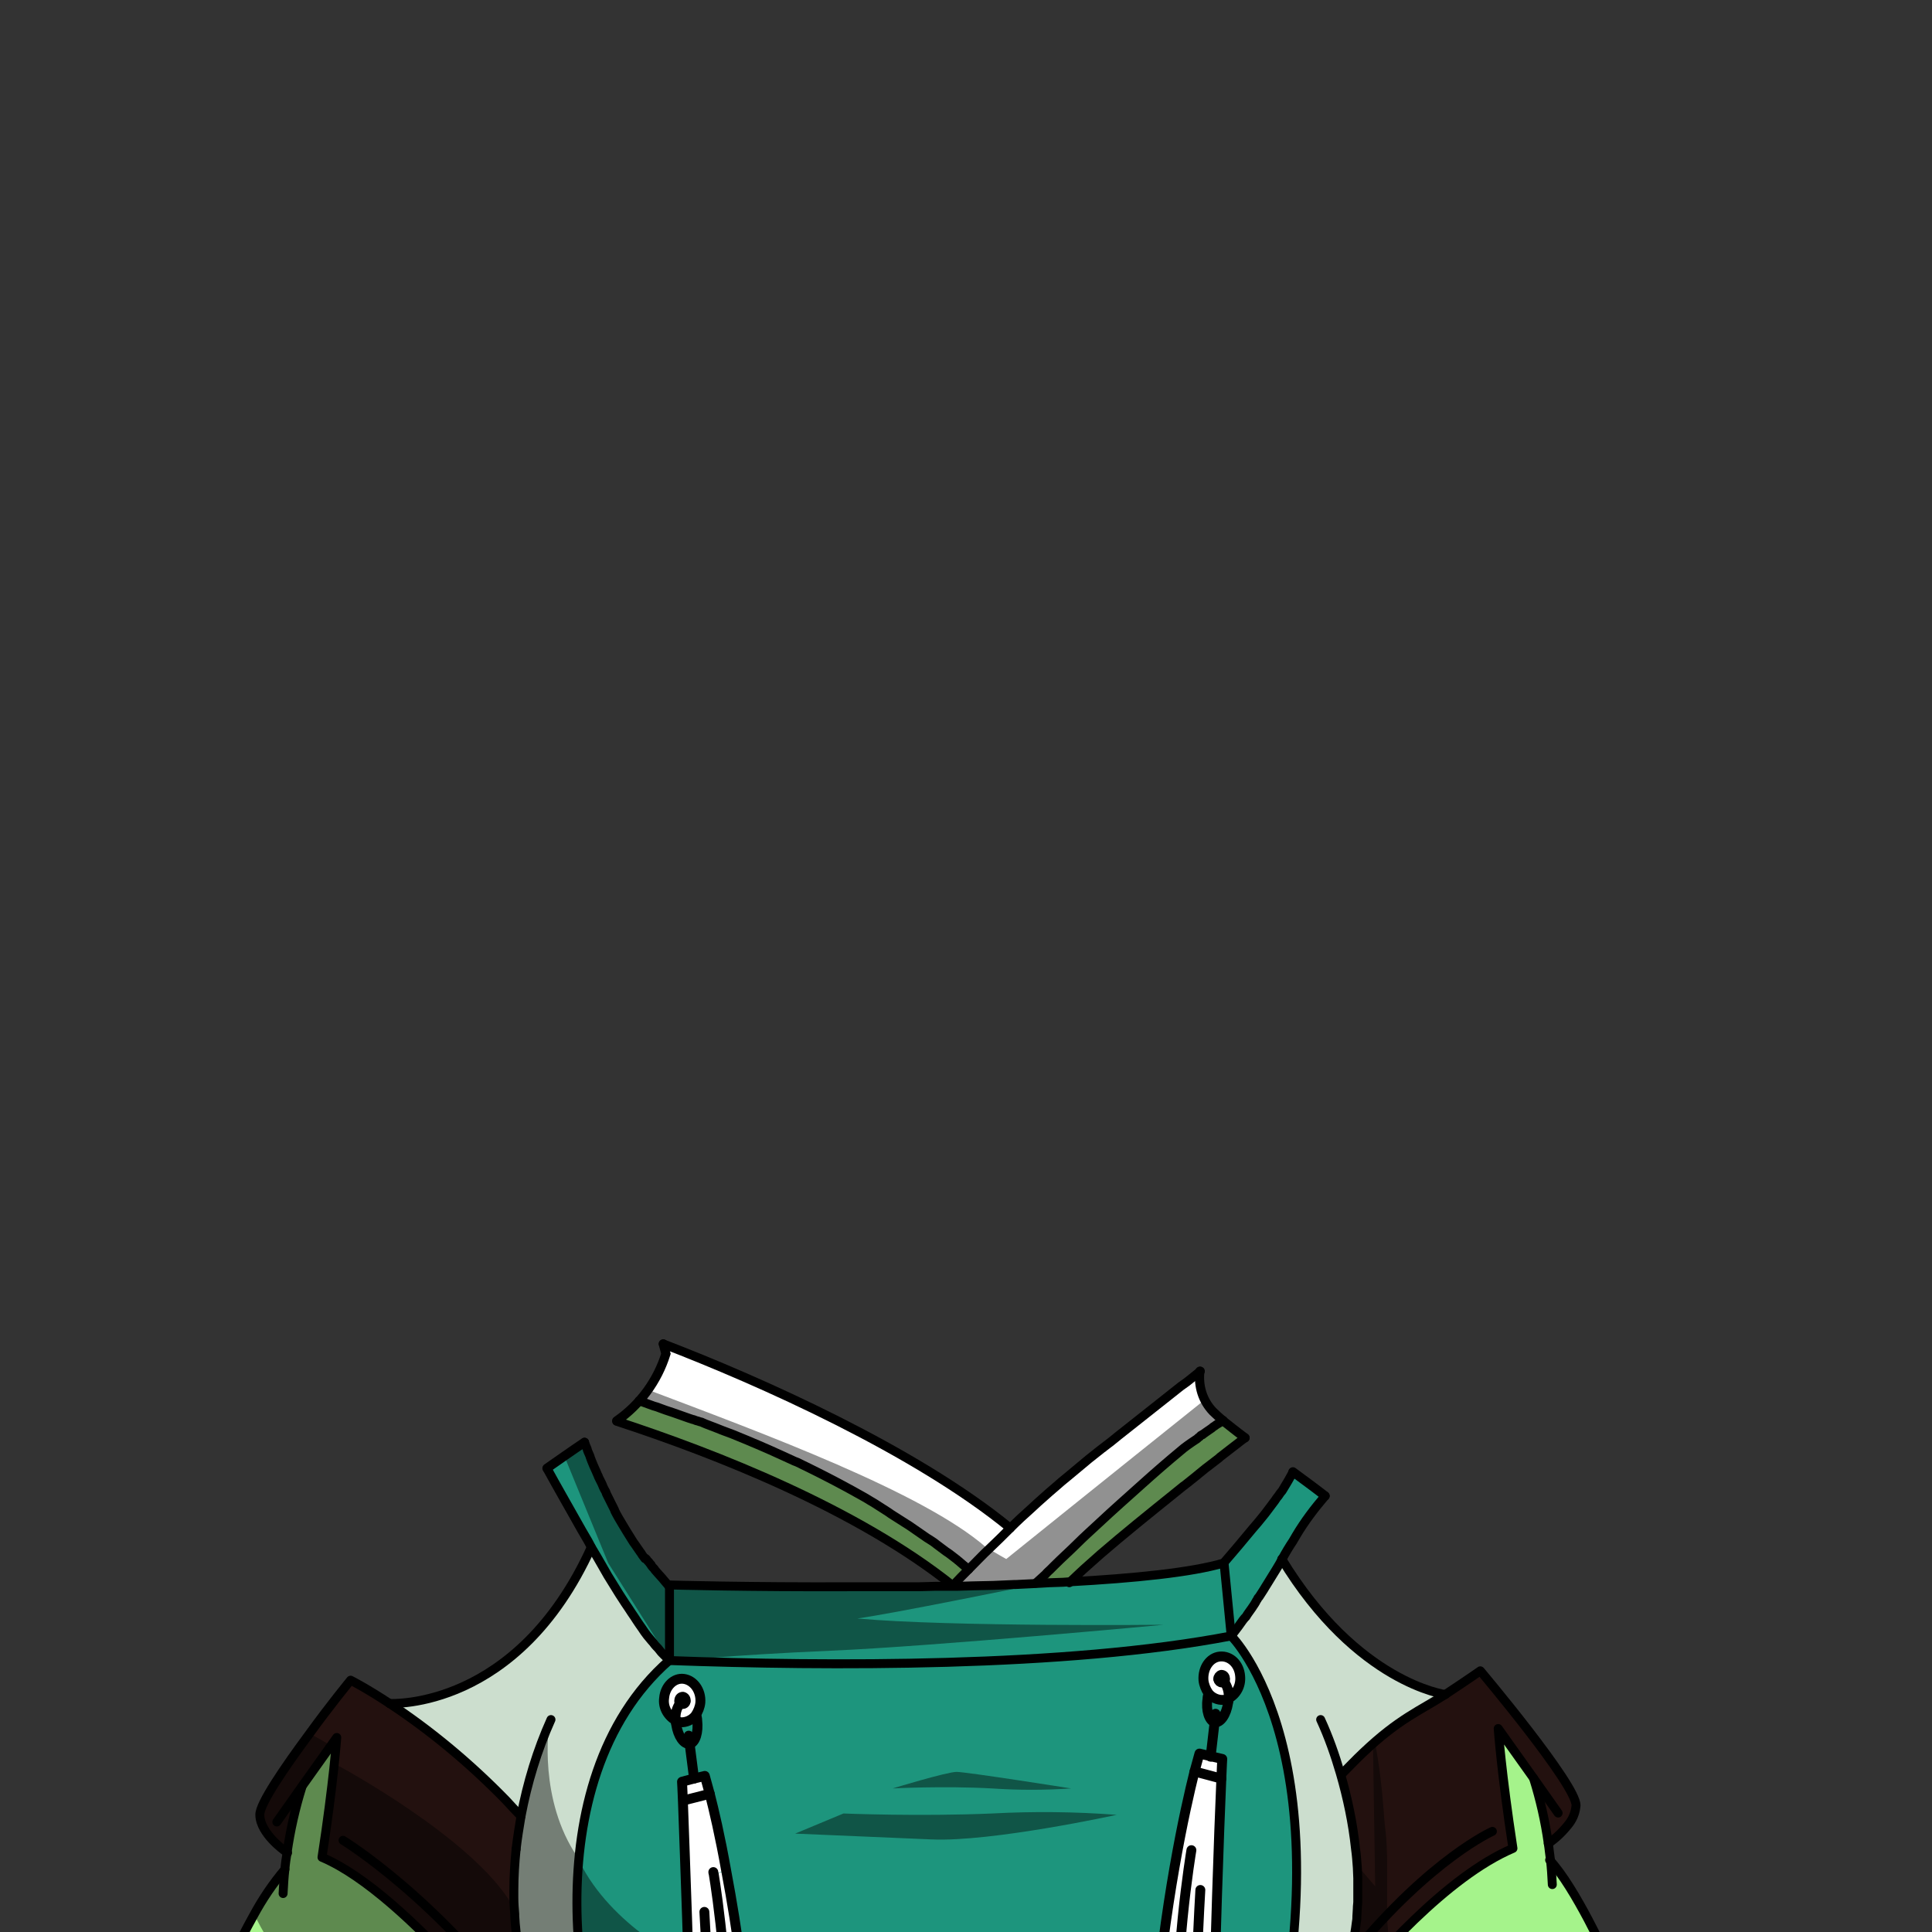﻿<?xml version="1.0" encoding="utf-8"?>
<!-- Generator: Adobe Illustrator 25.2.0, SVG Export Plug-In . SVG Version: 6.00 Build 0)  -->
<svg version="1.1" id="Layer_1" xmlns="http://www.w3.org/2000/svg" xmlns:xlink="http://www.w3.org/1999/xlink" x="0px" y="0px" viewBox="0 0 432 432" style="enable-background:new 0 0 432 432;" xml:space="preserve">
<rect x="0" y="0" width="432" height="432" fill="#333333" stroke="none"/>
<style type="text/css">
	.st0{fill:#1D957D;}
	.st1{fill:#FFFFFF;}
	.st2{fill:#A5F38B;}
	.st3{fill:#CCDECE;}
	.st4{fill:#23110F;}
	.st5{fill:none;stroke:#000000;stroke-width:2;stroke-linecap:round;stroke-linejoin:round;}
	.st6{fill:none;stroke:#000000;stroke-width:2.05;stroke-linecap:round;stroke-miterlimit:10;}
	.st7{fill:none;stroke:#000000;stroke-width:2.21;stroke-linecap:round;stroke-linejoin:round;}
	.st8{opacity:0.43;}
</style>
<g>
	<g id="outfit">
		<path class="st0" d="M282.5,470.5c-18.7,8.6-27.4,4.6-48.4,3.7c-9-0.4-18-0.1-26.9,0.8c-1.6,0.2-3.3,0.3-5.1,0.6&#xD;&#xA;			c-3.1,0.4-6.3,0.8-9.8,1.3c-1.1,0.2-2.3,0.4-3.5,0.6l-3.8,0.6c-24,4.2-38.9-2.3-44.9-5.7c-6.7-9.9-12.8-33.2-10.8-56.3&#xD;&#xA;			c1.5-16.8,7.3-33.4,20.2-44.8c34.9,1.3,88.7,1.6,125.6-5.5C275.2,365.8,302.5,392.6,282.5,470.5z" />
		<path class="st1" d="M273.5,317.6l-0.4,0.2c-0.2,0.1-0.4,0.3-0.6,0.4l-0.5,0.3l-0.3,0.2l0,0l-0.4,0.2l-0.4,0.2l0,0l-0.1,0.1&#xD;&#xA;			l-1.3,0.9l-0.7,0.5l0,0l0,0h0l-0.1,0l-0.5,0.4l0,0l-0.4,0.3l-0.2,0.2l0,0l-0.3,0.2l-0.3,0.2l0,0l-0.6,0.4l-1,0.7&#xD;&#xA;			c-0.3,0.2-0.6,0.4-0.8,0.6l-0.6,0.5c-2.9,2.4-5.9,5-8.9,7.7s-6.3,5.6-9.5,8.6c-1.6,1.5-3.3,3-4.9,4.6s-3.3,3.1-5,4.8l0,0&#xD;&#xA;			c-0.3,0.3-0.6,0.6-0.9,0.9s-0.8,0.7-1.1,1.1l-1.1,1l-1.1,1l0,0l-4.1,0.2h-0.4l-4.6,0.2l-4.6,0.1l-3.3,0.1H213l0,0&#xD;&#xA;			c0,0,0-0.1,0.1-0.1c1.2-1.2,2.4-2.5,3.6-3.7c-0.8-0.6-1.5-1.2-2.3-1.9c-0.2-0.1-0.3-0.3-0.5-0.4c-0.8-0.6-1.5-1.2-2.3-1.7l-2-1.5&#xD;&#xA;			c-0.5-0.4-0.9-0.7-1.4-1l-0.8-0.5l-1.3-0.9l-2.6-1.8l-2.2-1.4c-0.9-0.6-1.8-1.1-2.6-1.7l-2.6-1.3l-0.3-0.2c-0.8-0.5-1.7-1-2.5-1.5&#xD;&#xA;			c-4.4-2.5-8.8-4.8-13.1-6.9c-0.9-0.4-1.7-0.9-2.6-1.2l-2.4-1.1c-3.9-1.8-7.7-3.4-11.4-4.9l-2.4-0.9l-1-0.4l-2.6-1l-0.7-0.3&#xD;&#xA;			l-0.2-0.1l-0.4-0.1l-0.6-0.2h-0.1l-0.8-0.3h-0.1l-0.9-0.3l-3.4-1.2l-0.9-0.3l-0.9-0.3l-1.1-0.4l-0.8-0.3l-0.7-0.2l-3.3-1.2&#xD;&#xA;			c0.7-0.8,1.4-1.6,2-2.5c1.8-2.4,3.1-5.1,4-8l-0.6-2.2c21.6,8.3,56.4,23.8,77.6,41.2c1.5-1.4,3.1-2.9,4.8-4.5l1.2-1.2l2.7-2.4&#xD;&#xA;			c0.5-0.4,0.9-0.8,1.4-1.2c0.9-0.7,1.7-1.5,2.6-2.2c1.6-1.3,3.2-2.7,4.8-4c1-0.8,1.9-1.6,2.9-2.3c0.1-0.1,0.2-0.2,0.4-0.3&#xD;&#xA;			c1.1-0.9,2.2-1.8,3.3-2.6c3.8-3,7.6-6,11-8.7l2.9-2.3l1.4-1.1l2-1.6l1-0.8c-0.3,2.2,0.1,4.3,1,6.3c0.5,1,1.1,1.9,1.9,2.7&#xD;&#xA;			C272,316.3,272.7,317,273.5,317.6z" />
		<path class="st2" d="M278.4,321.5l-0.3,0.2c-0.6,0.5-1.2,0.9-1.8,1.4l-0.4,0.3l-3.1,2.4l-0.2,0.2l-2.6,2l-0.4,0.3l-1.6,1.3&#xD;&#xA;			l-0.6,0.5l-2,1.6c-0.1,0.1-0.3,0.2-0.5,0.4l-0.3,0.2l-2.1,1.7c-5.6,4.5-11.3,9.1-16.4,13.5c-0.9,0.8-1.8,1.6-2.7,2.4&#xD;&#xA;			c-1.5,1.3-2.8,2.6-4.1,3.8l-0.2,0.2l0,0l-1.4,0.1l-2.9,0.1h-0.1l-1.7,0.1l-1.8,0.1l1.1-1l1.1-1c0.4-0.4,0.8-0.7,1.1-1.1&#xD;&#xA;			s0.6-0.6,0.9-0.9l0,0c1.7-1.6,3.4-3.2,5-4.8s3.3-3.1,4.9-4.6c3.3-3,6.4-5.9,9.5-8.6c3.1-2.7,6.1-5.3,8.9-7.7l0.6-0.5&#xD;&#xA;			c0.2-0.2,0.5-0.4,0.8-0.6l1-0.7l0.6-0.4l0.3-0.2l0.3-0.2l0.2-0.2l0.4-0.3l0.5-0.4l0.1,0c0,0,0.1,0,0.1-0.1l0,0l0.7-0.5l1.3-0.9&#xD;&#xA;			l0.1-0.1l0.4-0.2c0.1-0.1,0.2-0.2,0.4-0.3l0.3-0.2l0.5-0.3c0.2-0.1,0.4-0.3,0.6-0.4l0.4-0.2l0,0&#xD;&#xA;			C274.9,318.8,276.6,320.1,278.4,321.5z" />
		<path class="st2" d="M216.6,350.9c-1.2,1.2-2.4,2.4-3.6,3.7c-21.4-17.2-53.2-29.6-75.2-36.8c1.9-1.3,3.6-2.8,5.1-4.5l3.3,1.2&#xD;&#xA;			l0.7,0.2l0.8,0.3l1.1,0.4l0.9,0.3l0.9,0.3l3.4,1.2l0.9,0.3h0.1l0.8,0.3h0.1l0.6,0.2l0.4,0.1l0.2,0.1l0.7,0.3l2.6,1l1,0.4l2.4,0.9&#xD;&#xA;			c3.7,1.5,7.5,3.1,11.4,4.9l2.4,1.1c0.9,0.4,1.7,0.8,2.6,1.2c4.3,2.1,8.7,4.4,13.1,6.9c0.8,0.5,1.6,1,2.5,1.5l0.3,0.2l2.5,1.5&#xD;&#xA;			c0.9,0.5,1.8,1.1,2.6,1.7l2.2,1.4l2.6,1.8l1.3,0.9l0.8,0.5c0.5,0.4,1,0.7,1.4,1l2,1.5c0.8,0.6,1.5,1.1,2.3,1.7&#xD;&#xA;			c0.2,0.1,0.3,0.2,0.5,0.4C215.1,349.6,215.9,350.3,216.6,350.9z" />
		<path class="st3" d="M323.2,378.8c0,0-19.8-2.5-36.6-30.3c-3.4,6-7.2,11.7-11.4,17.2c0,0,27.3,26.8,7.3,104.7&#xD;&#xA;			c6.2-4.9,9.9-10.3,13.2-16c1.2-2.1,2.3-4.2,3.3-6.5c1.6-3.7,2.7-7.5,3.5-11.4c0.4-1.7,0.6-3.5,0.9-5.2c0.7-6,0.7-12,0-18&#xD;&#xA;			c-0.6-5.7-1.8-11.4-3.4-16.9c1.6-1.6,3.1-3.2,4.7-4.7C312.8,384.2,317.6,382.5,323.2,378.8z" />
		<path class="st3" d="M149.7,371.3L149.7,371.3c-13,11.4-18.8,28-20.2,44.8c-2,23.1,4.1,46.5,10.8,56.3c-1-0.6-2-1.2-2.9-1.9&#xD;&#xA;			c-1.4-1.1-2.8-2.3-4.1-3.5c-1.6-1.5-3.1-3.1-4.6-4.7c-0.5-0.5-0.9-1.1-1.3-1.6c-0.9-1.1-1.7-2.2-2.4-3.3c-0.4-0.6-0.8-1.1-1.1-1.7&#xD;&#xA;			s-0.7-1.1-1-1.7v-0.1l-0.1-0.2c-0.1-0.1-0.1-0.2-0.2-0.3c-0.3-0.6-0.7-1.2-1-1.8c-0.2-0.4-0.4-0.8-0.6-1.3&#xD;&#xA;			c-0.3-0.6-0.6-1.2-0.8-1.8s-0.5-1.1-0.7-1.6l0,0c-0.2-0.5-0.4-1.1-0.6-1.6c0,0,0-0.1,0-0.1l-0.5-1.4c0-0.1-0.1-0.3-0.1-0.4&#xD;&#xA;			c-0.2-0.4-0.3-0.9-0.4-1.3c-0.2-0.6-0.3-1.2-0.5-1.8c0,0,0,0,0-0.1c-0.4-1.7-0.8-3.4-1.1-5c-0.1-0.6-0.2-1.3-0.3-1.9&#xD;&#xA;			c-0.1-0.4-0.1-0.7-0.2-1.1c-0.1-0.7-0.2-1.3-0.2-2l0,0c0,0,0-0.1,0-0.1c0-0.5-0.1-1-0.1-1.5c0-0.1,0-0.3,0-0.4&#xD;&#xA;			c-0.1-1.2-0.2-2.4-0.2-3.6c0-0.6,0-1.2,0-1.8c0-3,0.2-6.1,0.5-9.1l0,0c0.3-2.5,0.7-5,1.1-7.3v-0.1c-1.1-1.2-2.2-2.4-3.4-3.6&#xD;&#xA;			c-7.9-8.1-16.6-15.4-26-21.6c0.6,0,28.6,1.4,45.1-34.9c5.3,9.4,12.4,20.9,17.3,25.2c0,0,0.1,0.1,0.1,0.1l0,0L149.7,371.3z" />
		<path class="st0" d="M144.5,348.6l0.2,0.2l0,0c0.1,0.2,0.3,0.4,0.5,0.6l0.3,0.4l0.2,0.2v0.1l0,0l0.3,0.4l0.4,0.4l0.1,0.2l0.7,0.8&#xD;&#xA;			l0.9,1c0.5,0.6,1,1.2,1.6,1.9l0.1-0.2c0,0,18,0.5,40.6,0.4h8.5h3.5h2.8h0.8l3.6-0.1h1.8h1.8l0,0h1.4l3.3-0.1l4.6-0.1l4.6-0.2h0.4&#xD;&#xA;			l4.1-0.2l0,0l1.8-0.1l1.7-0.1h0.1l2.9-0.1l1.4-0.1l0,0c14.6-0.8,27.3-2.2,34.5-4.2l0,0c0.7-0.7,1.3-1.4,1.8-2.1&#xD;&#xA;			c0.6-0.7,1.1-1.3,1.7-2c1.1-1.3,2.1-2.5,3-3.6l1.2-1.4c1.1-1.4,2-2.6,2.9-3.7c0.3-0.4,0.6-0.9,0.9-1.2l0.4-0.6&#xD;&#xA;			c0.3-0.4,0.6-0.8,0.9-1.2s0.3-0.5,0.5-0.7c0.8-1.3,1.6-2.6,2.3-4c2.7,2,5.3,3.8,7.2,5.4c-2.4,2.8-4.6,5.7-6.5,8.9&#xD;&#xA;			c-0.2,0.4-0.5,0.8-0.7,1.2c-0.8,1.2-1.6,2.5-2.4,4c-0.8,1.5-1.7,2.9-2.5,4.2l-0.8,1.3l-0.5,0.8l-0.3,0.5l-0.9,1.4l-0.2,0.3l0,0&#xD;&#xA;			c-0.1,0.1-0.2,0.3-0.2,0.4c0,0-0.1,0.1-0.1,0.1l-0.1,0.1c-0.1,0.1-0.2,0.3-0.3,0.5l-0.3,0.5l-0.4,0.6l0,0l-0.2,0.3&#xD;&#xA;			c-0.4,0.6-0.9,1.2-1.3,1.9l-0.1,0.1c-0.1,0.1-0.1,0.1-0.2,0.2l-0.4,0.5l-1,1.4c-0.5,0.7-1.1,1.4-1.6,2.1&#xD;&#xA;			c-36.8,7.1-90.6,6.8-125.6,5.5l0,0l0,0l0,0l0,0c0,0,0,0-0.1-0.1l-0.5-0.4c-0.1-0.1-0.3-0.3-0.5-0.5c-0.1-0.1-0.2-0.2-0.2-0.2&#xD;&#xA;			l-0.2-0.3c-0.2-0.3-0.5-0.5-0.7-0.8s-0.5-0.6-0.8-0.9s-0.6-0.8-1-1.2l-0.5-0.6l-0.5-0.6c-0.4-0.5-0.8-1.1-1.2-1.7&#xD;&#xA;			s-0.8-1.1-1.1-1.6s-0.8-1.2-1.2-1.8s-0.9-1.4-1.4-2.1l-1.3-2c-0.4-0.7-0.9-1.4-1.3-2.1s-0.9-1.4-1.3-2.1l-1.2-2.1&#xD;&#xA;			c-0.8-1.4-1.6-2.8-2.4-4.1l-0.8-1.5l-1.4-2.4l0,0c-2.7-4.7-5.8-10.2-7.8-13.7l0.1-0.1c1.2-0.9,2.6-1.9,3.9-2.8s2.8-1.9,4.3-2.9&#xD;&#xA;			c3.1,8,7,15.6,11.8,22.6l1.1,1.6l0,0l0,0l0.1,0.1l0.3,0.5l0.6,0.8l0,0" />
		<path class="st4" d="M122.7,453.9L122.7,453.9c-1,1.9-2.3,3.6-3.9,5c-0.2,0.1-0.3,0.2-0.4,0.3c0,0-26.9-35.8-46.3-44&#xD;&#xA;			c1.5-9.7,2.4-17.2,2.9-21.7c0.3-3.3,0.5-5.1,0.5-5.1l-1.4,2l-6.5,9.1l0,0c-1.5,4.8-2.6,9.6-3.3,14.6c0,0-4.6-3-5.9-6.8&#xD;&#xA;			c-0.2-0.5-0.3-1.1-0.3-1.7c-0.1-2.4,5.6-10.7,11-18c4.8-6.5,9.3-12.1,9.3-12.1s3.4,1.8,8.7,5.2l0,0c9.4,6.2,18.1,13.5,26,21.6&#xD;&#xA;			c1.1,1.2,2.2,2.4,3.4,3.6v0.1c-0.4,2.3-0.8,4.8-1.1,7.3l0,0c-0.6,5.5-0.7,11.1-0.1,16.6c0.1,0.7,0.2,1.3,0.2,2&#xD;&#xA;			c0.4,2.7,0.9,5.4,1.6,8l0,0c1.2,4.6,3,9,5.3,13.2C122.5,453.5,122.6,453.6,122.7,453.9L122.7,453.9z" />
		<path class="st4" d="M330.9,373.6l-0.3,0.2l-0.6,0.4c-1.1,0.6-1.9,1.6-4.4,3.2l-0.6,0.4c-0.6,0.4-1.2,0.7-1.8,1.1&#xD;&#xA;			c-1.4,0.9-2.9,1.9-4.5,3.1l-0.8,0.6c-0.3,0.2-0.5,0.4-0.8,0.6l-1.1,0.9l-2.3,0.4l-4.5,3.5c-0.6,0.6-1.3,1.1-1.9,1.7l-0.4,0.4&#xD;&#xA;			l-1.1,1c-0.4,0.3-0.7,0.7-1.1,1c-0.8,0.7-1.6,1.5-2.3,2.3s-1.6,1.6-2.4,2.4c0.2,0.6,0.4,1.3,0.6,2s0.3,1.1,0.5,1.7&#xD;&#xA;			c0.1,0.3,0.2,0.7,0.2,1c0.2,0.7,0.3,1.4,0.5,2c0.1,0.4,0.2,0.9,0.3,1.3c0.1,0.3,0.1,0.5,0.2,0.8s0.1,0.4,0.1,0.5&#xD;&#xA;			c0,0.1,0,0.2,0,0.3v0.2l0.1,0.5c0,0.2,0.1,0.5,0.1,0.7c0.1,0.4,0.1,0.8,0.2,1.2s0.1,0.8,0.2,1.1s0.1,0.8,0.2,1.2&#xD;&#xA;			c0,0.2,0.1,0.4,0.1,0.6c0,0.1,0,0.3,0.1,0.5c0,0,0,0.1,0,0.1c0,0.2,0,0.3,0.1,0.5c0,0.2,0.1,0.5,0.1,0.7l0,0&#xD;&#xA;			c0.1,1.4,0.3,2.8,0.4,4.2c0,0.1,0,0.2,0,0.3c0,0.3,0,0.5,0,0.8s0,0.3,0,0.4s0,0.3,0,0.4s0,0,0,0.1v0.1c0,0.1,0,0.1,0,0.2&#xD;&#xA;			c0,0.1,0,0.2,0,0.2c0,0.1,0,0.2,0,0.3v0.2l0,0c0,0.2,0,0.3,0,0.5c0,0.5,0,1,0,1.4l0,0c0,0.5,0,0.9,0,1.4c0,0.1,0,0.2,0,0.3v0.6&#xD;&#xA;			c0,0.2,0,0.4,0,0.5s0,0.7,0,1v0.5c0,0.2,0,0.4,0,0.6c0,0,0,0.1,0,0.1v0.1c0,0.1,0,0.2,0,0.2c0,0.2,0,0.4,0,0.6v0.4&#xD;&#xA;			c0,0.2,0,0.4,0,0.5s0,0.3,0,0.4c0,0.5-0.1,1-0.2,1.5c-0.2,1.7-0.5,3.5-0.9,5.2c-0.1,0.3-0.1,0.7-0.2,1l-0.1,0.4c0,0,0,0.1,0,0.1&#xD;&#xA;			c-0.1,0.3-0.1,0.6-0.2,1l-0.1,0.4c0,0,0,0.1,0,0.1c0,0.1-0.1,0.2-0.1,0.3c-0.1,0.4-0.2,0.7-0.3,1.1s-0.3,1-0.4,1.4c0,0,0,0,0,0.1&#xD;&#xA;			c-0.3,0.9-0.5,1.7-0.9,2.5c0,0.1-0.1,0.3-0.2,0.4s-0.1,0.2-0.1,0.4l-0.2,0.5c0,0.1-0.1,0.3-0.2,0.4l-0.1,0.2&#xD;&#xA;			c-0.2,0.4-0.3,0.8-0.5,1.2l0.3-0.3l0,0l0,0c0.5-0.6,1-1.2,1.5-1.8l0.2-0.2l0.3-0.4l0.5-0.6l0.5-0.6c0.4-0.5,0.9-1.1,1.4-1.6&#xD;&#xA;			l0.2-0.2l0.9-1.1l0.2-0.3c0.8-1,1.7-2,2.6-3l0.7-0.8l1.1-1.2l0.4-0.5c0.1-0.1-0.8,3.8-0.7,3.6c0.3-0.3,0.6-0.7,0.9-1l1-1&#xD;&#xA;			c1.2-1.3,2.5-2.6,3.7-3.9l1.3-1.3c0.3-0.3-1.4-0.6-1.1-0.9s0.3-0.3,0.5-0.5c0.5-0.5,1-1,1.5-1.4c0.8-0.8,1.7-1.6,2.5-2.4l0.2-0.2&#xD;&#xA;			l0.1-0.1l0.2-0.1c0.5-0.5,1-0.9,1.5-1.3l0,0l0.8-0.7l0.2-0.2c0.5-0.5,1-0.9,1.6-1.3l0.5-0.4c0.4-0.4,0.9-0.7,1.3-1.1l0.7-0.6&#xD;&#xA;			l0.4-0.3l0.6-0.5l0.2-0.2l0.9-0.7c1.3-1,2.5-1.8,3.8-2.6l0.9-0.6c0.4-0.3,0.9-0.5,1.3-0.8l0.2-0.1l0.4-0.2l0,0l0.2-0.1l0.1-0.1&#xD;&#xA;			l0.6-0.3h0.1l0.8-0.4l0.1,0h0.1l0,0l1-0.5c-0.2-1-0.3-2.1-0.5-3.1l-0.6-4.3l-0.2-1.4l0,0c0-0.1,0-0.2,0-0.3&#xD;&#xA;			c-0.1-0.5-0.1-1.1-0.2-1.6c0-0.2,0-0.4-0.1-0.6l0,0c0-0.1,0-0.1,0-0.2c-0.1-0.5-0.1-1-0.2-1.5c-0.1-1-0.2-2-0.4-2.9&#xD;&#xA;			c-0.1-0.7-0.2-1.4-0.2-2c-0.1-1-0.2-1.9-0.3-2.6c0-0.4-0.1-0.7-0.1-1s-0.1-0.6-0.1-0.9c0-0.1,0-0.3,0-0.4s0-0.3,0-0.4&#xD;&#xA;			c-0.1-0.9-0.1-1.6-0.2-2.1c0-0.1,0-0.2,0-0.3l0,0c0-0.2,0-0.3,0-0.5c0-0.3,0-0.5,0-0.5l7.9,11.1l0,0l0.1,0.4c0,0.1,0,0.1,0.1,0.2&#xD;&#xA;			l0.1,0.4c0,0.1,0,0.2,0.1,0.3c0.1,0.4,0.2,0.8,0.4,1.3s0.3,1.1,0.5,1.7c0.1,0.2,0.1,0.5,0.2,0.7c0.1,0.3,0.1,0.5,0.2,0.8&#xD;&#xA;			s0.1,0.4,0.1,0.6l0.2,0.8c0.1,0.3,0.1,0.6,0.2,1s0.1,0.4,0.1,0.6s0.1,0.4,0.1,0.6c0.1,0.7,0.3,1.4,0.4,2.1c0.2,1,0.3,2,0.5,3l0,0&#xD;&#xA;			c0,0,0.2-0.1,0.6-0.4l0.3-0.2l0,0l0.2-0.2c1-0.8,1.9-1.6,2.7-2.6c0.1-0.1,0.2-0.2,0.3-0.3s0.4-0.5,0.5-0.7c0.9-1.2,1.4-2.6,1.5-4&#xD;&#xA;			C352.5,399.1,330.9,373.6,330.9,373.6z" />
		<path class="st2" d="M369.2,459.7L369.2,459.7L369.2,459.7L369.2,459.7L369.2,459.7L369.2,459.7l-0.2,0.2c0,0-0.1,0.1-0.1,0.1&#xD;&#xA;			c-1,1.1-4.1,4-10.4,6.4l-0.4,0.1l0,0c-5.4,2-13,3.6-23.4,3.3c-2.8,0-6.1-1.2-9.5-3.1c0,0-16.3,7.2-29.3-12.4&#xD;&#xA;			c1.2-2.1,2.3-4.2,3.3-6.5l0.3-0.3l0,0c0.2-0.3,0.5-0.7,0.8-1l0.9-1.1c0.8-1,1.7-2.1,2.6-3.2l1.1-1.3l2.6-3c0.6-0.6,1.2-1.3,1.8-2&#xD;&#xA;			c0.9-1,0.9,2,1.8,0.9c2.3-2.5,2.7-4.9,5.2-7.4l1.5-1.4c0.1-0.1,0.2-0.2,0.2-0.2l1.2-1.1c0.2-0.2,0.5-0.5,0.7-0.7l1.5-1.3l0,0&#xD;&#xA;			l1.1-0.9c0.7-0.6,1.4-1.2,2.2-1.8c0.4-0.3,0.7-0.6,1.1-0.9c2.4-2,5-3.8,7.6-5.4l0.9-0.5c0.7-0.4,1.4-0.8,2.1-1.1s1.4-0.7,2-1&#xD;&#xA;			c-2.7-16.9-3.3-26.8-3.3-26.8l7.9,11.1l0,0c1.5,4.8,2.6,9.6,3.3,14.6c0.2,1.2,0.3,2.5,0.5,3.8c5.8,6.2,12.9,22,12.9,22l0.5,7.5&#xD;&#xA;			c0.7,1,1.5,2.1,2.2,3.3c0.2,0.4,0.5,0.8,0.8,1.2l1.2,1.8C366.8,455.8,369.2,459.7,369.2,459.7z" />
		<path class="st2" d="M118.3,459.3c-13,21.4-33.1,9.7-33.1,9.7c-3.4,1.8-6.7,3.1-9.5,3.1c-26.3,0.6-34.6-10.3-34.6-10.3&#xD;&#xA;			s5.6-8.9,9.3-14.2l0.5-7.5c0,0,2.6-5.8,5.9-11.7c1.9-3.7,4.3-7.1,6.9-10.3c0.1-1.3,0.3-2.6,0.5-3.8c0.7-4.9,1.8-9.8,3.3-14.6l0,0&#xD;&#xA;			l6.5-9.1l1.4-2c0,0-0.1,1.8-0.5,5.1c-0.5,4.5-1.3,12-2.9,21.7C91.5,423.5,118.3,459.3,118.3,459.3z" />
		<path class="st5" d="M216.6,350.9c-0.8-0.6-1.5-1.2-2.3-1.9c-0.2-0.1-0.3-0.3-0.5-0.4c-0.8-0.6-1.5-1.2-2.3-1.7l-2-1.5&#xD;&#xA;			c-0.5-0.4-0.9-0.7-1.4-1l-0.8-0.5l-1.3-0.9l-2.6-1.8l-2.2-1.4c-0.9-0.6-1.8-1.1-2.6-1.7l-2.5-1.6l-0.3-0.2c-0.8-0.5-1.7-1-2.5-1.5&#xD;&#xA;			c-4.4-2.5-8.8-4.8-13.1-6.9c-0.9-0.4-1.7-0.9-2.6-1.2l-2.4-1.1c-3.9-1.8-7.7-3.4-11.4-4.9l-2.4-0.9l-1-0.4l-2.6-1l-0.7-0.3&#xD;&#xA;			l-0.2-0.1l-0.4-0.1l-0.6-0.2h-0.1l-0.8-0.3h-0.1l-0.9-0.3l-3.4-1.2l-0.9-0.3l-0.9-0.3l-1.1-0.4l-0.8-0.3l-0.7-0.2l-3.3-1.2" />
		<path class="st5" d="M137.9,317.8c22,7.2,53.7,19.6,75.2,36.8" />
		<path class="st5" d="M148.3,300.5c21.6,8.3,56.4,23.8,77.6,41.2" />
		<path class="st5" d="M273.5,317.6l-0.9,0.6l-0.5,0.3l-0.3,0.2c-0.2,0.2-0.5,0.3-0.7,0.5l-0.1,0.1l-1.3,0.9l-0.7,0.5&#xD;&#xA;			c0,0-0.1,0-0.1,0.1l-0.1,0c-0.2,0.1-0.4,0.2-0.5,0.4l-0.4,0.3l-0.2,0.2l-0.3,0.2l-0.3,0.2l-0.6,0.4l-1,0.7l-0.8,0.6l-0.6,0.5&#xD;&#xA;			c-2.9,2.4-5.9,5-8.9,7.7s-6.3,5.6-9.5,8.6c-1.6,1.5-3.3,3-4.9,4.6s-3.3,3.1-5,4.8c-0.3,0.3-0.6,0.6-0.9,0.9s-0.8,0.7-1.1,1.1&#xD;&#xA;			l-1.1,1l-1.1,1" />
		<path class="st5" d="M278.4,321.5l-0.3,0.2c-0.6,0.5-1.2,0.9-1.8,1.4l-0.4,0.3l-3.1,2.4l-0.2,0.2l-2.6,2l-0.4,0.3l-1.6,1.3&#xD;&#xA;			l-0.6,0.5l-2,1.6c-0.1,0.1-0.3,0.2-0.5,0.4l-0.3,0.2l-2.1,1.7c-5.6,4.5-11.3,9.1-16.4,13.5c-0.9,0.8-1.8,1.6-2.7,2.4&#xD;&#xA;			c-1.5,1.3-2.8,2.6-4.1,3.8l-0.2,0.2" />
		<path class="st5" d="M268.4,306.6l-1,0.8l-2,1.6L264,310l-2.9,2.3c-3.4,2.7-7.2,5.7-11,8.7c-1.1,0.9-2.2,1.8-3.3,2.6&#xD;&#xA;			c-0.1,0.1-0.2,0.2-0.4,0.3c-1,0.8-1.9,1.5-2.9,2.3c-1.6,1.3-3.2,2.7-4.8,4c-0.9,0.7-1.8,1.5-2.6,2.2c-0.5,0.4-0.9,0.8-1.4,1.2&#xD;&#xA;			l-2.7,2.4l-1.3,1.2c-1.7,1.5-3.3,3-4.8,4.5s-3.1,3.1-4.7,4.6s-3,3-4.5,4.5c-1.2,1.2-2.4,2.4-3.6,3.7c0,0-0.1,0.1-0.1,0.1l0,0" />
		<path class="st5" d="M296.3,334.5c-2.4,2.8-4.6,5.7-6.5,8.9l-0.7,1.2c-0.8,1.2-1.6,2.5-2.4,4c-0.8,1.5-1.7,2.9-2.5,4.2l-0.8,1.3&#xD;&#xA;			l-0.5,0.8l-0.3,0.5l-0.9,1.4l-0.2,0.3l-0.2,0.2l-0.2,0.4c-0.1,0.1-0.2,0.3-0.3,0.5l-0.3,0.5c-0.1,0.2-0.3,0.4-0.4,0.6l-0.2,0.3&#xD;&#xA;			c-0.4,0.6-0.9,1.2-1.3,1.9l-0.1,0.1c-0.1,0.1-0.1,0.1-0.2,0.2l-0.4,0.5l-1,1.4c-0.5,0.7-1.1,1.4-1.6,2.1&#xD;&#xA;			c-36.8,7.1-90.6,6.8-125.6,5.5" />
		<path class="st5" d="M289.1,329.2c-0.7,1.3-1.4,2.5-2.2,3.8c-0.1,0.2-0.3,0.5-0.5,0.7s-0.5,0.8-0.9,1.2c-0.1,0.2-0.3,0.4-0.4,0.6&#xD;&#xA;			c-0.3,0.4-0.6,0.8-0.9,1.2c-0.8,1.1-1.8,2.4-2.9,3.7l-1.2,1.4c-0.9,1.1-1.9,2.3-3,3.6c-0.5,0.6-1.1,1.3-1.7,2s-1.2,1.4-1.8,2.1&#xD;&#xA;			l0,0c-7.1,2.1-19.8,3.4-34.5,4.2l0,0l-1.4,0.1l-2.9,0.1h-0.1l-1.7,0.1l-1.8,0.1l0,0l-4.1,0.2h-0.4l-4.6,0.2l-4.6,0.1l-3.3,0.1&#xD;&#xA;			h-1.4l0,0h-1.8h-1.8l-3.6,0.1H205h-2.8h-3.5h-8.5c-22.6,0.1-40.6-0.4-40.6-0.4" />
		<path class="st5" d="M273.7,349.5l1.6,16.3c0,0,27.3,26.8,7.3,104.7" />
		<path class="st5" d="M149.7,371.3L149.7,371.3L149.7,371.3L149.7,371.3C149.6,371.3,149.6,371.3,149.7,371.3&#xD;&#xA;			c-0.2-0.2-0.4-0.3-0.5-0.5c-0.1-0.1-0.3-0.3-0.5-0.5s-0.3-0.3-0.5-0.5s-0.5-0.5-0.7-0.8s-0.5-0.6-0.8-0.9s-0.6-0.8-1-1.2l-0.5-0.6&#xD;&#xA;			l-0.5-0.6c-0.4-0.5-0.8-1.1-1.2-1.7s-0.8-1.1-1.1-1.6s-0.8-1.2-1.2-1.8s-0.9-1.4-1.4-2.1l-1.3-2c-0.4-0.7-0.9-1.4-1.3-2.1&#xD;&#xA;			s-0.9-1.4-1.3-2.1l-1.2-2.1c-0.8-1.4-1.6-2.8-2.4-4.1l-0.8-1.5l-1.4-2.4l0,0c-2.7-4.8-5.9-10.4-7.7-13.7" />
		<path class="st5" d="M144.4,348.5l0.2,0.2l0,0c0.1,0.2,0.3,0.4,0.5,0.6l0.3,0.4l0.2,0.2v0.1l0,0l0.3,0.4l0.4,0.4l0.1,0.2l0.7,0.8&#xD;&#xA;			l0.9,1c0.5,0.6,1,1.2,1.6,1.9l0.1,0.1" />
		<path class="st5" d="M130.7,322.5c0,0,0,0.1,0,0.1l0.3,0.7c0.1,0.2,0.2,0.5,0.3,0.7c0,0,0,0.1,0,0.1c0.1,0.3,0.2,0.6,0.4,1&#xD;&#xA;			s0.2,0.5,0.3,0.8s0.2,0.5,0.3,0.8c0.3,0.7,0.6,1.5,1,2.3c0.2,0.4,0.3,0.8,0.5,1.1v0.1c0.1,0.2,0.2,0.4,0.3,0.6s0.3,0.6,0.5,1&#xD;&#xA;			c0.2,0.5,0.4,1,0.7,1.5c0.1,0.1,0.1,0.2,0.2,0.4l0.1,0.3c0.4,0.8,0.8,1.6,1.2,2.4l0.6,1.2l0.1,0.3c0.5,1,1.1,2,1.7,3&#xD;&#xA;			s1.2,2,1.9,3.1c0.2,0.3,0.3,0.5,0.5,0.8l0.5,0.7l1.1,1.6l0,0l0,0l0.1,0.1l0.3,0.5l0.6,0.8l0,0" />
		<polyline class="st5" points="149.7,354.9 149.7,371.3 149.7,371.3 		" />
		<path class="st5" d="M115.4,413.5c0.3-2.6,0.7-5,1.1-7.4c1.4-7.4,3.6-14.7,6.7-21.6" />
		<path class="st5" d="M115.4,413.5c-0.3,3-0.5,6.1-0.5,9.1c0,0.6,0,1.2,0,1.8c0,1.2,0.1,2.4,0.2,3.6c0,0.1,0,0.3,0,0.4&#xD;&#xA;			c0,0.5,0.1,1,0.1,1.5c0,0,0,0.1,0,0.1l0,0c0.1,0.7,0.1,1.3,0.2,2c0.1,0.4,0.1,0.7,0.2,1.1c0.1,0.6,0.2,1.3,0.3,1.9&#xD;&#xA;			c0.3,1.7,0.7,3.3,1.1,5c0,0,0,0,0,0.1c0.2,0.6,0.3,1.2,0.5,1.8c0.1,0.4,0.3,0.9,0.4,1.3c0,0.1,0.1,0.3,0.1,0.4&#xD;&#xA;			c0.2,0.5,0.3,0.9,0.5,1.4c0,0,0,0.1,0,0.1c0.2,0.5,0.4,1.1,0.6,1.6l0,0c0.2,0.5,0.4,1.1,0.7,1.6s0.6,1.2,0.8,1.8&#xD;&#xA;			c0.2,0.4,0.4,0.8,0.6,1.3c0.3,0.6,0.6,1.2,1,1.8c0,0.1,0.1,0.2,0.2,0.3l0.1,0.2v0.1c0.3,0.6,0.7,1.1,1,1.7s0.7,1.1,1.1,1.7&#xD;&#xA;			c0.8,1.1,1.6,2.2,2.4,3.3c0.4,0.5,0.9,1.1,1.3,1.6c1.4,1.7,3,3.2,4.6,4.7c1.3,1.2,2.6,2.4,4.1,3.5c0.9,0.7,1.9,1.4,2.9,1.9&#xD;&#xA;			c5.9,3.5,20.8,9.9,44.9,5.7l3.8-0.6c1.2-0.2,2.4-0.4,3.5-0.6c3.4-0.5,6.7-1,9.8-1.3c1.7-0.2,3.4-0.4,5.1-0.6&#xD;&#xA;			c8.9-0.9,18-1.2,26.9-0.8c21,0.9,29.7,4.8,48.3-3.7c6.2-4.9,9.9-10.3,13.2-16c1.2-2.1,2.3-4.2,3.3-6.5c0.2-0.4,0.3-0.8,0.5-1.2&#xD;&#xA;			c0.1-0.2,0.1-0.4,0.2-0.6c0.2-0.4,0.3-0.9,0.5-1.3c0.3-0.8,0.6-1.7,0.9-2.5c0,0,0,0,0-0.1c0.4-1.4,0.8-2.9,1.1-4.3&#xD;&#xA;			c0.1-0.5,0.2-1,0.3-1.4c0.4-1.7,0.6-3.5,0.9-5.2c0.1-0.5,0.1-1,0.2-1.5s0.1-0.9,0.1-1.3s0.1-1.1,0.1-1.7s0.1-1,0.1-1.5s0-1,0-1.4&#xD;&#xA;			s0-0.9,0-1.4s0-1,0-1.4s0-0.7,0-1c0-0.8-0.1-1.6-0.1-2.4c-0.1-1.4-0.2-2.8-0.4-4.2c-0.6-5.7-1.8-11.4-3.4-16.9&#xD;&#xA;			c-1.2-4.1-2.6-8.1-4.4-12" />
		<path class="st5" d="M63.3,423.4c0.1-1.9,0.2-3.7,0.4-5.4c0.1-1.3,0.3-2.6,0.5-3.8c0.7-4.9,1.8-9.8,3.3-14.6l0,0" />
		<path class="st5" d="M61.9,407.4l5.5-7.8l7.9-11.1c0,0-0.7,9.9-3.3,26.8c19.4,8.2,46.3,44,46.3,44s2-1.2,4.4-5.4" />
		<path class="st5" d="M87.1,380.9c9.4,6.2,18.1,13.5,26,21.6c1.1,1.2,2.2,2.4,3.4,3.6" />
		<path class="st5" d="M87.1,380.9c-5.3-3.5-8.7-5.2-8.7-5.2s-4.6,5.6-9.3,12.1c-5.4,7.3-11.1,15.6-11,18c0,0.6,0.1,1.1,0.3,1.7&#xD;&#xA;			c1.3,3.8,5.9,6.8,5.9,6.8" />
		<path class="st5" d="M63.7,418c-2.7,3.2-5,6.6-7,10.3c-3.3,5.9-5.9,11.7-5.9,11.7l-0.5,7.5l-0.4,7.6" />
		<path class="st5" d="M140.2,472.4c-11.6-17-21.4-74.1,9.4-101.1" />
		<path class="st5" d="M87.1,380.9L87.1,380.9c0.6,0,28.6,1.4,45.1-34.9" />
		<path class="st5" d="M76.7,411.5c0,0,21.7,13.2,41.7,41.1" />
		<path class="st5" d="M342.9,397.6c1.5,4.8,2.6,9.6,3.3,14.6c0.2,1.2,0.3,2.5,0.5,3.8c0.2,1.7,0.3,3.5,0.4,5.4" />
		<path class="st5" d="M348.4,405.4l-5.5-7.8l0,0l-7.9-11.1c0,0,0.7,9.9,3.3,26.8c-14.8,6.3-30.9,24.6-39.2,34.8" />
		<path class="st5" d="M300.1,396.6c1.6-1.6,3.1-3.2,4.7-4.7c8.1-7.7,12.8-9.4,18.5-13.1c5.3-3.5,7.7-5.2,7.7-5.2&#xD;&#xA;			s21.5,25.5,21.4,30.1c-0.1,1.4-0.6,2.8-1.5,4c-1.3,1.7-2.9,3.3-4.7,4.5" />
		<path class="st5" d="M360.4,453l-0.5-7.6l-0.5-7.5c0,0-7.1-15.8-12.9-22" />
		<path class="st5" d="M286.6,348.6c16.9,27.8,36.6,30.3,36.6,30.3" />
		<path class="st5" d="M302.6,436.7c17.5-21.2,31.1-27.2,31.1-27.2" />
		<path class="st6" d="M130.7,322.5L130.7,322.5c-3,2-5.8,4-8.4,5.8" />
		<path class="st6" d="M148.3,300.5l0.6,2.2c-1.9,6.1-5.8,11.4-11,15l0,0" />
		<path class="st6" d="M278.4,321.5c-1.9-1.4-3.5-2.7-4.9-3.8c-0.8-0.7-1.6-1.4-2.3-2.1c-2.3-2.4-3.3-5.7-2.9-9" />
		<path class="st6" d="M296.3,334.5c-1.9-1.5-4.5-3.4-7.2-5.4" />
		<path class="st1" d="M277.3,374.9c-0.2-2.7-2.2-4.6-4.5-4.3s-3.9,2.6-3.7,5.3c0.1,1,0.5,2,1.1,2.9l0,0c0.4,0.5,0.8,0.8,1.3,1.1&#xD;&#xA;			c0.2,0.1,0.5,0.2,0.8,0.3l0,0c0.3,0.1,0.7,0.1,1,0.1c0.1,0,0.1,0,0.2,0c0.3,0,0.6-0.1,0.8-0.2l0.3-0.1l0.3-0.1&#xD;&#xA;			c0.2-0.1,0.4-0.2,0.5-0.4c0.1-0.1,0.3-0.2,0.4-0.4c0-0.1,0.1-0.1,0.1-0.2s0.2-0.2,0.3-0.4s0.2-0.2,0.2-0.4&#xD;&#xA;			c0.1-0.1,0.2-0.3,0.2-0.5c0.1-0.1,0.1-0.3,0.2-0.4s0.1-0.3,0.1-0.4l0,0c0-0.1,0.1-0.3,0.1-0.5c0-0.2,0-0.3,0.1-0.5&#xD;&#xA;			c0-0.2,0-0.4,0-0.5C277.3,375.2,277.3,375,277.3,374.9z M274,375.3c0,0.1,0,0.1,0,0.2c0,0,0,0.1,0,0.1c0,0,0,0.1,0,0.1l0,0&#xD;&#xA;			c0,0,0,0,0,0.1c0,0.1-0.1,0.1-0.1,0.1l0,0c-0.1,0.1-0.1,0.1-0.2,0.1l0,0c-0.1,0-0.1,0.1-0.2,0.1c-0.1,0-0.1,0-0.2,0&#xD;&#xA;			c0,0-0.1,0-0.1,0l-0.1-0.1c0,0-0.1,0-0.1-0.1c-0.1-0.1-0.2-0.3-0.3-0.5c0,0,0,0,0-0.1c0,0,0,0,0-0.1c0-0.1,0-0.3,0.1-0.4&#xD;&#xA;			c0-0.1,0.1-0.2,0.1-0.2c0-0.1,0.1-0.1,0.1-0.1l0.2-0.1c0.1,0,0.1-0.1,0.2-0.1c0.4,0,0.8,0.3,0.8,0.7c0,0,0,0,0,0L274,375.3z" />
		<path class="st1" d="M270.7,392.8l2.6,0.6c0,0-0.1,1.6-0.2,4.3l-6-1.6c0.7-2.6,1.1-4,1.1-4L270.7,392.8z" />
		<path class="st1" d="M267.7,460.6c-1.4-0.1-2.8-0.5-4.1-1.1c-2.2-1.1-4.1-2.7-5.7-4.6c2.4-29.5,7.1-50.4,9.2-58.8l6,1.6&#xD;&#xA;			c-0.5,11.4-1.6,41.9-1.5,51l0.1,11.3C270.5,460.5,269.1,460.7,267.7,460.6z" />
		<path class="st1" d="M155.2,397.7l2.5-0.6c0,0,0.4,1.4,1.1,4l-5.9,1.6c-0.1-2.7-0.2-4.3-0.2-4.3L155.2,397.7z" />
		<path class="st1" d="M153.3,380.4c-0.2,0-0.3,0-0.5,0c-0.3,0.1-0.5,0.2-0.7,0.4c-0.2-0.2-0.3-0.5-0.2-0.7c0-0.4,0.3-0.8,0.8-0.8&#xD;&#xA;			c0,0,0,0,0,0c0.4,0.1,0.7,0.5,0.6,0.9C153.3,380.4,153.3,380.4,153.3,380.4z" />
		<path class="st1" d="M153,375.4c-2.2-0.3-4.2,1.7-4.4,4.3c-0.3,2,0.8,4,2.6,5c0.3,0.1,0.7,0.3,1.1,0.3c1.3,0.1,2.6-0.4,3.4-1.5&#xD;&#xA;			l0,0c0.7-0.8,1-1.8,1.1-2.9C156.9,378,155.2,375.7,153,375.4z M153.3,380.4L153.3,380.4c0,0.2-0.1,0.4-0.2,0.5&#xD;&#xA;			c-0.1,0.1-0.1,0.1-0.2,0.1l0,0c-0.1,0-0.2,0-0.3,0h-0.1c-0.1,0-0.1,0-0.1-0.1c-0.1,0-0.1-0.1-0.2-0.1l0,0&#xD;&#xA;			c-0.1-0.1-0.1-0.2-0.2-0.3c-0.1-0.1-0.1-0.3-0.1-0.4c0,0,0-0.1,0-0.1c0,0,0,0,0-0.1c0,0,0,0,0-0.1c0,0,0-0.1,0-0.1&#xD;&#xA;			c0-0.1,0.1-0.1,0.1-0.2l0.1-0.1c0,0,0-0.1,0.1-0.1l0.1-0.1c0.1,0,0.2-0.1,0.3-0.1h0.1C153,379.5,153.3,379.9,153.3,380.4&#xD;&#xA;			C153.3,380.3,153.3,380.3,153.3,380.4L153.3,380.4z" />
		<path class="st1" d="M168,459.8c-1.6,1.9-3.5,3.5-5.7,4.6l0,0c1.4-18.7-2.2-41.8-2.7-45.3l2.9-0.8&#xD;&#xA;			C165.1,432,166.9,445.9,168,459.8z" />
		<path class="st1" d="M159.5,419.1c0.6,3.6,4.1,26.6,2.7,45.3l0,0c-1.3,0.6-2.7,1-4.1,1.1c-1.4,0.1-2.7-0.1-4-0.6l0.1-11.3&#xD;&#xA;			c0.1-9.1-1.1-39.6-1.5-51l5.9-1.6c0.9,3.6,2.3,9.4,3.8,17.2L159.5,419.1z" />
		<path class="st7" d="M152.1,380.9c-0.2-0.2-0.3-0.5-0.2-0.7c0-0.4,0.3-0.8,0.8-0.8c0,0,0,0,0,0c0.4,0.1,0.7,0.5,0.6,0.9&#xD;&#xA;			c0,0,0,0.1,0,0.1c0,0.4-0.4,0.7-0.8,0.6C152.4,381.1,152.2,381,152.1,380.9z" />
		<path class="st7" d="M151.1,384.7c-1.8-1-2.9-3-2.6-5c0.2-2.6,2.2-4.6,4.4-4.3s3.9,2.6,3.7,5.3c-0.1,1-0.5,2-1.1,2.9&#xD;&#xA;			c-0.8,1-2.1,1.6-3.4,1.5C151.8,385,151.5,384.9,151.1,384.7z" />
		<path class="st7" d="M153.3,380.4c-0.2,0-0.3,0-0.5,0c-0.3,0.1-0.5,0.2-0.7,0.4l0,0c-0.8,1.1-1.2,2.5-1,3.9c0,0.3,0,0.6,0.1,0.9&#xD;&#xA;			c0.4,2.6,1.7,4.5,3,4.3h0.1c1.2-0.3,1.9-2.6,1.6-5.2c0-0.4-0.1-0.8-0.2-1.2" />
		<polyline class="st7" points="155.2,397.7 155.2,397.7 154.2,389.9 154,388.1 		" />
		<path class="st7" d="M158.7,401.1c-0.7-2.6-1.1-4-1.1-4l-2.5,0.6l-2.6,0.7c0,0,0.1,1.6,0.2,4.3c0.4,11.4,1.6,41.9,1.5,51&#xD;&#xA;			l-0.1,11.3c1.3,0.5,2.6,0.7,4,0.6c1.4-0.1,2.8-0.5,4.1-1.1c2.2-1.1,4.1-2.7,5.7-4.6c-1.1-13.9-2.9-27.8-5.5-41.5&#xD;&#xA;			C161,410.5,159.6,404.6,158.7,401.1z" />
		<line class="st7" x1="158.7" y1="401.1" x2="152.8" y2="402.6" />
		<path class="st7" d="M157.5,427.5c0,0,1.6,26.1,0.7,38" />
		<path class="st7" d="M159.5,418.6c0,0,0,0.2,0.1,0.5c0.6,3.6,4.1,26.6,2.7,45.3" />
		<path class="st7" d="M273.7,376c0.2-0.2,0.3-0.5,0.2-0.7c0-0.4-0.3-0.8-0.8-0.8c0,0,0,0,0,0c-0.4,0.1-0.7,0.5-0.7,0.9&#xD;&#xA;			c0,0,0,0.1,0,0.1c0.1,0.4,0.4,0.7,0.8,0.7C273.5,376.2,273.6,376.1,273.7,376" />
		<path class="st7" d="M274.7,379.8c1.8-1,2.8-2.9,2.6-5c-0.2-2.7-2.2-4.6-4.5-4.4s-3.9,2.6-3.7,5.3c0.1,1,0.5,2,1.1,2.9&#xD;&#xA;			c0.8,1,2.1,1.6,3.4,1.5C274,380.1,274.4,380,274.7,379.8z" />
		<path class="st7" d="M272.5,375.5c0.2,0,0.3,0,0.5,0c0.3,0.1,0.5,0.2,0.7,0.5l0,0c0.8,1.1,1.2,2.5,1,3.9c0,0.3,0,0.6-0.1,0.9&#xD;&#xA;			c-0.4,2.6-1.7,4.5-3,4.3l0,0c-1.2-0.3-2-2.6-1.6-5.2c0-0.4,0.1-0.8,0.2-1.2l0,0" />
		<polyline class="st7" points="270.7,392.8 271.6,385 271.8,383.2 		" />
		<path class="st7" d="M267.1,396.1c0.7-2.6,1.1-4,1.1-4l2.5,0.6l2.6,0.6c0,0-0.1,1.6-0.2,4.3c-0.5,11.4-1.6,41.9-1.5,51l0.1,11.3&#xD;&#xA;			c-1.3,0.5-2.6,0.7-4,0.6c-1.4-0.1-2.8-0.5-4.1-1.1c-2.2-1.1-4.1-2.7-5.7-4.6C260.3,425.5,265,404.5,267.1,396.1z" />
		<line class="st7" x1="267.1" y1="396.1" x2="273.1" y2="397.7" />
		<path class="st7" d="M268.4,422.6c0,0-1.6,26.2-0.7,38" />
		<path class="st7" d="M266.4,413.7c0,0-4.3,25.5-2.8,45.8" />
		<g class="st8">
			<path d="M144.3,348.4l0.2,0.2l0,0c0.1,0.2,0.3,0.4,0.5,0.6l0.3,0.4l0.2,0.2v0.1l0,0l0.3,0.4l0.4,0.4l0.1,0.2l0.7,0.8l0.9,1&#xD;&#xA;				c0.5,0.6,1,1.2,1.6,1.9l0.1-0.2c0,0,18,0.5,40.6,0.4h8.5h3.5h2.8h0.8l3.6-0.1h1.8h1.8l0,0c0,0,0-0.1,0.1-0.1&#xD;&#xA;				c-21.4-17.2-53.2-29.6-75.2-36.8c1.9-1.3,3.6-2.8,5.1-4.5c0.7-0.8,1.4-1.6,2-2.5c25.9,9.8,61.4,22.9,75.5,35.2&#xD;&#xA;				c0.1,0.1,0.4,0.2,0.7,0.4c1.3,0.8,3.8,2.2,3.8,2.2s24.1-19.4,44.5-35.7c0.5,1,1.1,1.9,1.9,2.7c0.7,0.7,1.5,1.4,2.3,2.1l0,0&#xD;&#xA;				c1.6,1.1,3.3,2.4,5.1,3.8l-0.3,0.2c-0.6,0.5-1.2,0.9-1.8,1.4l-0.4,0.3l-3.1,2.4l-0.2,0.2l-2.6,2l-0.4,0.3l-1.6,1.3l-0.6,0.5&#xD;&#xA;				l-2,1.6c-0.1,0.1-0.3,0.2-0.5,0.4l-0.3,0.2l-2.1,1.7c-5.6,4.5-11.3,9.1-16.4,13.5c-0.9,0.8-1.8,1.6-2.7,2.4&#xD;&#xA;				c-1.5,1.3-2.8,2.6-4.1,3.8l-4.5,0.5h-0.1l-6.1,0.6c0,0-28.8,5.9-37.3,7.1c21.1,1.9,68.5,1.4,68.5,1.4s-51.2,4.8-74.4,5.8&#xD;&#xA;				s-35.9,2.4-35.9,2.4l0,0l0,0l0,0l0,0L136,349.5l-9.8-23.9c1.4-1,2.8-1.9,4.3-2.9l0.2-0.1l0,0v0.1l0.3,0.7&#xD;&#xA;				c0.1,0.2,0.2,0.5,0.3,0.7c0,0,0,0.1,0,0.1c0.1,0.3,0.2,0.6,0.4,1s0.2,0.5,0.3,0.8s0.2,0.5,0.3,0.8c0.3,0.7,0.6,1.5,1,2.3&#xD;&#xA;				c0.2,0.4,0.3,0.8,0.5,1.1v0.1c0.1,0.2,0.2,0.4,0.3,0.6s0.3,0.6,0.5,1c0.2,0.5,0.4,1,0.7,1.5c0.1,0.1,0.1,0.2,0.2,0.4l0.1,0.3&#xD;&#xA;				c0.4,0.8,0.8,1.6,1.2,2.4l0.6,1.2l0.1,0.3c0.5,1,1.1,2,1.7,3s1.2,2,1.9,3.1c0.2,0.3,0.3,0.5,0.5,0.8l0.5,0.8l0,0&#xD;&#xA;				c0.3,0.5,0.7,1,1,1.5l0,0l0,0l0,0l0.1,0.1l0.3,0.5l0.6,0.8l0,0" />
			<path d="M122.7,453.9L122.7,453.9c-1,1.9-2.3,3.6-3.9,5c-0.2,0.1-0.3,0.2-0.4,0.3c-7.4,8.5-15.8,16.5-32,9.1l0,0&#xD;&#xA;				c4.1-2.8,8.6-6,12-8.6s5.8-4.4,6.1-4.6l-1.3,0.4c-5.3,1.8-25.7,8.5-32.7,10c-4.8,1-9.7,1.4-14.6,1.1c0,0,18.6-1.4,25.3-14&#xD;&#xA;				l6.8-12.6c0,0-21.7,0.9-22.5,1.4c-0.5,0.4-5.2-6.4-8.6-13.2c2-3.7,4.3-7.1,7-10.3c0.1-1.3,0.3-2.6,0.5-3.8c0,0-4.6-3-5.9-6.8&#xD;&#xA;				c-0.2-0.5-0.3-1.1-0.3-1.7c-0.1-2.4,5.6-10.7,11-18l5,2.8l1,3l0.4,1.4c0,0,30,16.1,38.8,31c0.1,0.3,0.1,0.5,0.2,0.8&#xD;&#xA;				c0.3,1.2,0.5,2.3,0.8,3.4c3.8,15.3,6.9,22.5,7.4,23.6L122.7,453.9L122.7,453.9z" />
			<path d="M218.4,462.5l-12-1.8c0,0,15.9,8.7,21.6,10.5c2.2,0.8,4.2,1.7,6.2,2.9c-9-0.4-18-0.1-26.9,0.8c-1.6,0.2-3.3,0.3-5.1,0.6&#xD;&#xA;				c-3.1,0.4-6.3,0.8-9.8,1.3c-1.1,0.2-2.3,0.4-3.5,0.6l-3.8,0.6c-24,4.2-38.9-2.3-44.9-5.7c-1-0.6-2-1.2-2.9-1.9&#xD;&#xA;				c-1.4-1.1-2.8-2.3-4.1-3.5c-1.6-1.5-3.1-3.1-4.6-4.7c-0.5-0.5-0.9-1.1-1.3-1.6c-0.9-1.1-1.7-2.2-2.4-3.3&#xD;&#xA;				c-0.4-0.6-0.8-1.1-1.1-1.7s-0.7-1.1-1-1.7v-0.1v-0.1c-2.2-4.4-4.1-8.9-5.6-13.5c0,0,0,0,0-0.1c-1-3-1.7-6.1-2.2-9.3&#xD;&#xA;				c-0.2-1.4-0.3-2.7-0.4-4.1l0,0c-0.1-4.5,0.1-9.1,0.8-13.5c0.5-3.7,1.1-6.4,1.2-7v-0.1c0,0,1.8-13.5,6.2-20.6l0,0&#xD;&#xA;				c-0.1,0.8-2.4,16.9,6.3,29.7c0.1,0.3,0.3,0.6,0.4,0.9c7.2,14.8,24.1,22.6,24.1,22.6l0.6,26.2h0.1h0.1h0.1l0.2,0.1h0.1&#xD;&#xA;				c1.9,0.6,8,1.9,13.2-5.3c-1-10.6-1.6-15.7-1.8-17.6c0-0.3-0.1-0.5-0.1-0.7c0-0.1,0-0.1,0-0.2c14.1,5.9,28.8,10.3,43.9,13.1&#xD;&#xA;				c24,4.3,42.2,9,42.2,9S230.4,464.3,218.4,462.5z" />
			<path d="M188.6,405.5c0,0,16.9,0.7,33.2,0c9.3-0.5,18.6-0.4,27.9,0.3c0,0-27.9,6.1-41.4,5.5l-30.5-1.3L188.6,405.5z" />
			<path d="M199.6,399.9c0,0,11.3-0.6,22.2,0c5.9,0.4,11.8,0.4,17.7,0c0,0-23.4-3.7-25.6-3.7S199.6,399.9,199.6,399.9z" />
			<path d="M358,466.6L358,466.6c-5.4,2-13,3.6-23.4,3.3c-2.8,0-6.1-1.2-9.5-3.1c0,0-16.3,7.2-29.3-12.4c1.4-2.1,2.6-4.4,3.6-6.8&#xD;&#xA;				l0,0c0.7-1.7,1.3-3.5,1.8-5.3c0,0,0,0,0-0.1c2.1-8.2,2.9-16.6,2.3-25l0.4,0.4l3.6,4.2l-0.5-32.1l0.2-0.2c0,0-0.1-1.4,0.2-0.2&#xD;&#xA;				c1,5.2,1.6,10.4,2,15.7c0.1,1.8,0.3,3.6,0.5,5.3c0.6,6.6,0,16.5,0.4,20.6c0.3,3.5,0.4,5.7,0.4,5.7l0.4,0.3&#xD;&#xA;				c1,0.7,2.4,3.2,13.7,11.3C335.1,455.7,346.3,461.8,358,466.6z" />
		</g>
	</g>
</g>
</svg>